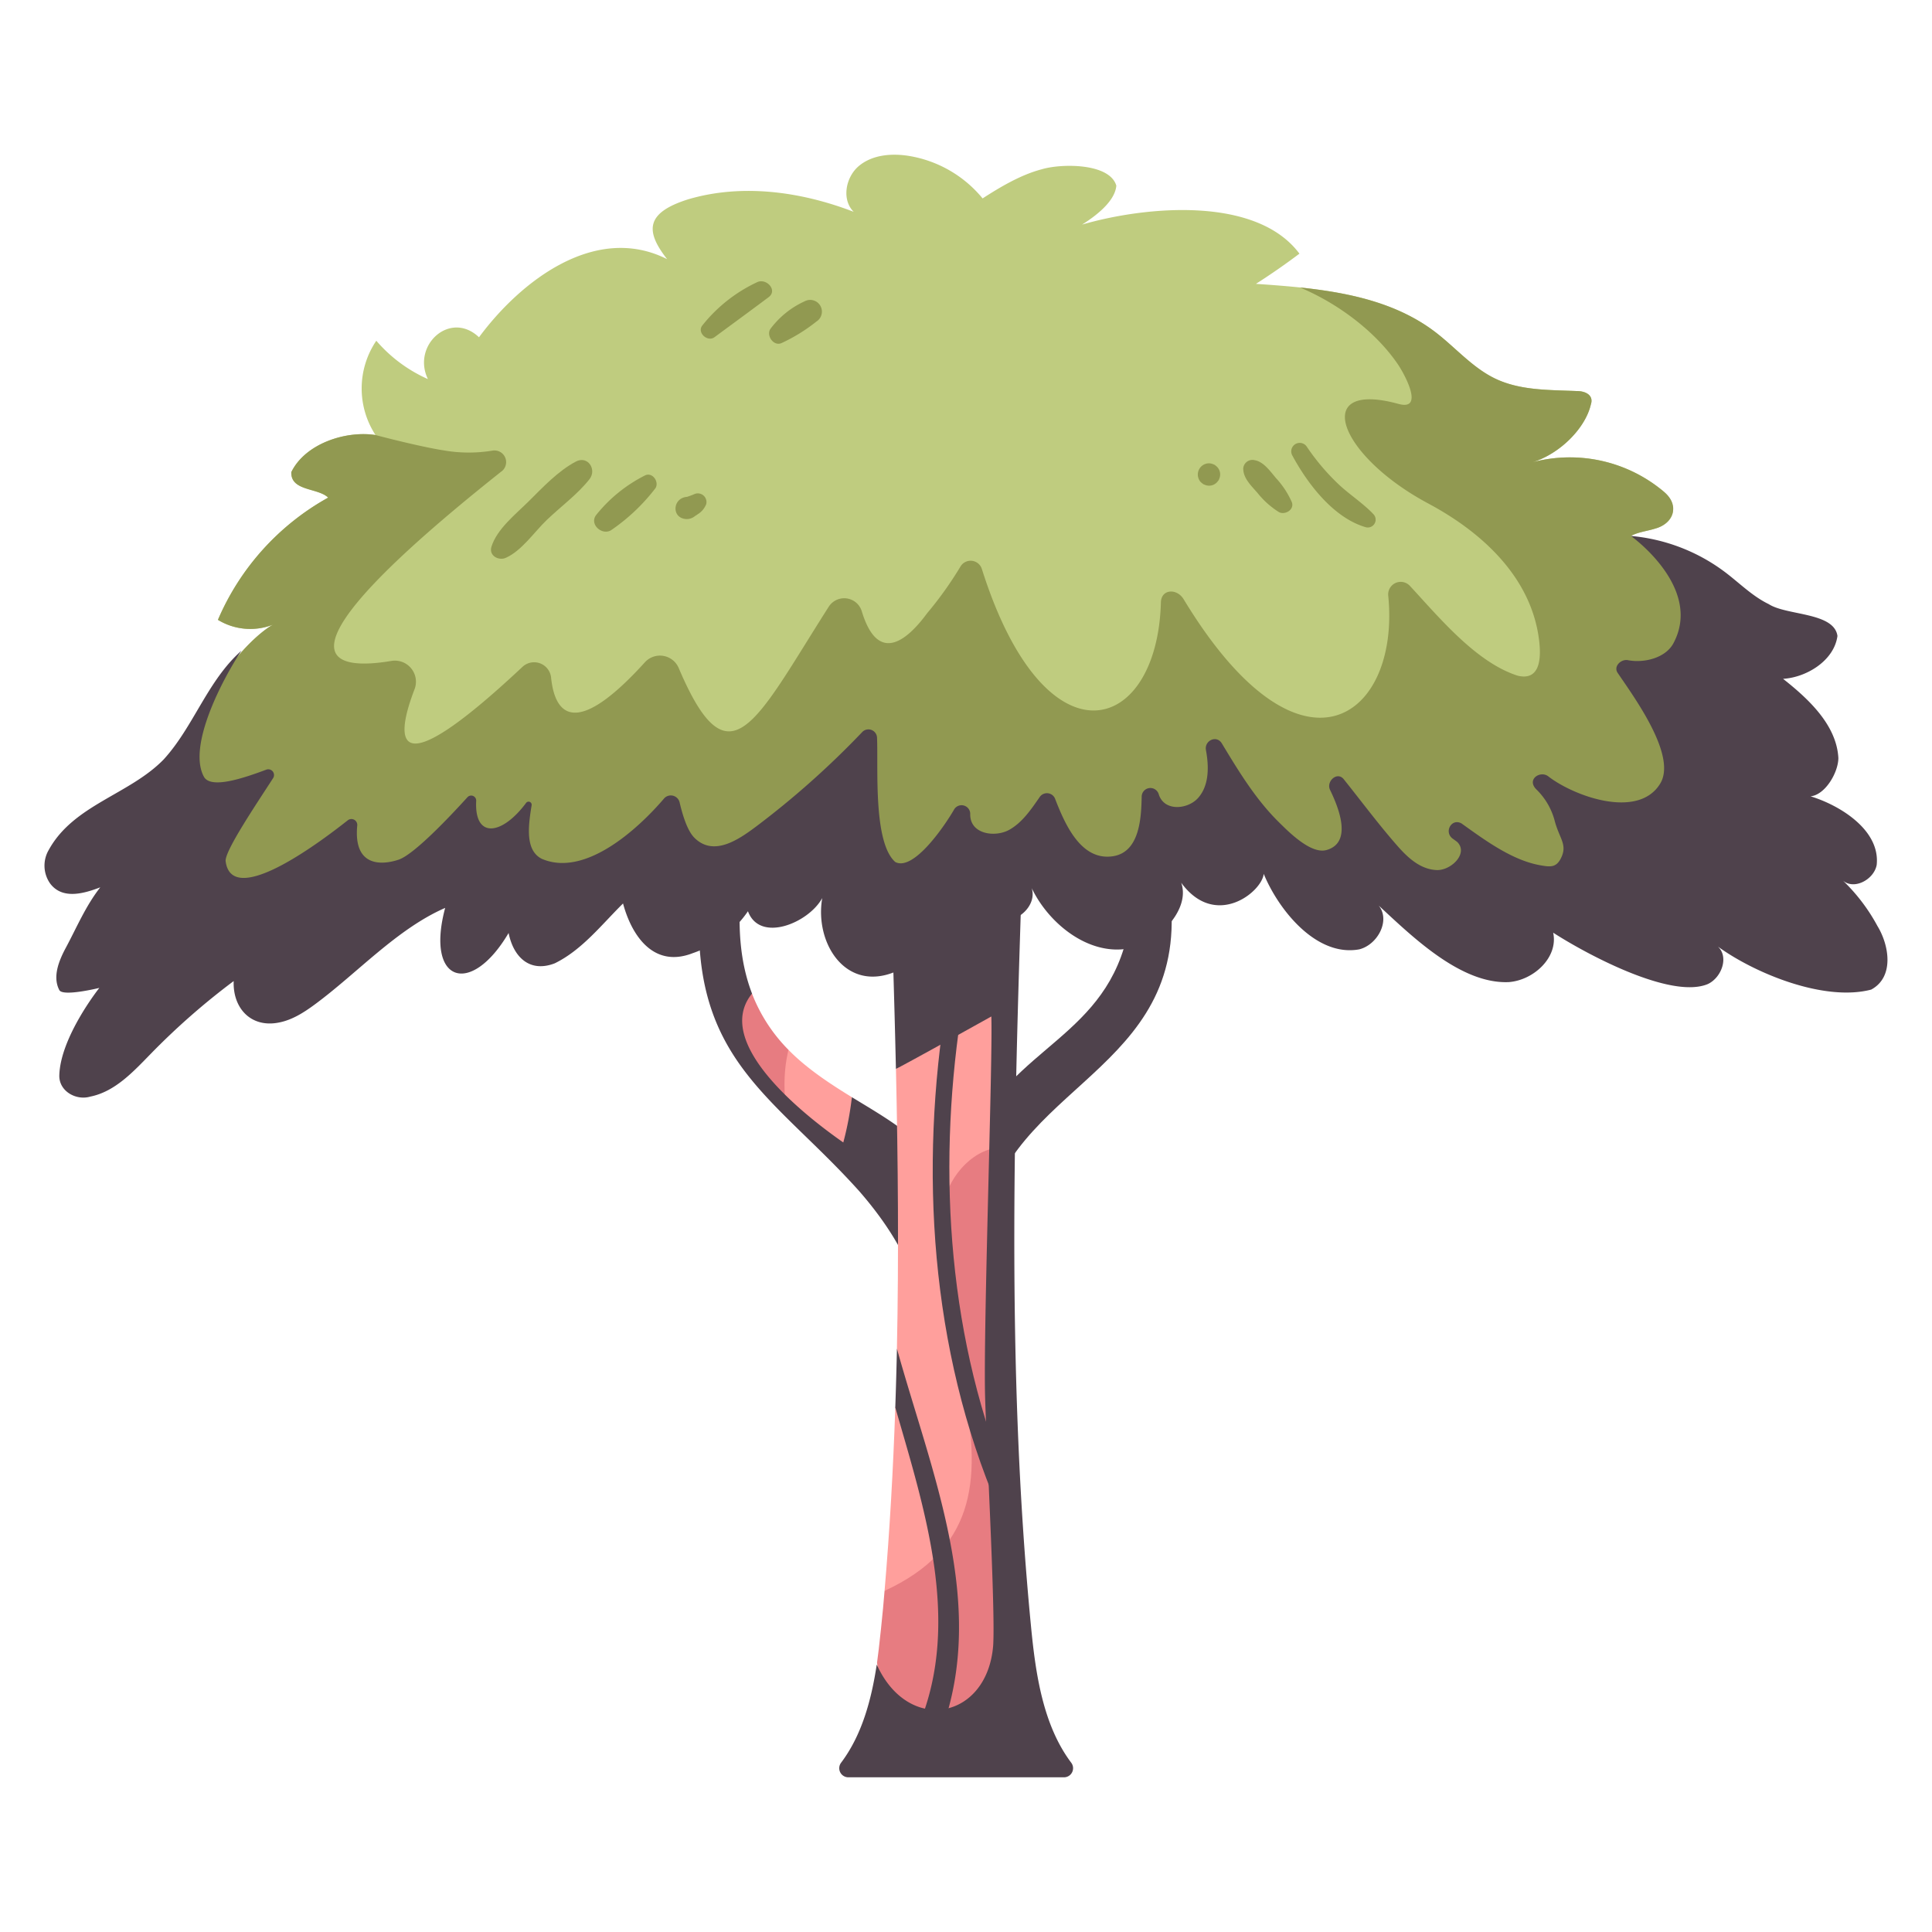 <svg id="flat" height="512" viewBox="0 0 500 500" width="512" xmlns="http://www.w3.org/2000/svg"><path d="m220.461 283.948c-5.519-3.376-11.687-7.411-16.4-12.245a15.756 15.756 0 0 0 -.694 14.247 212.806 212.806 0 0 0 17.1 13.851z" fill="#ff9f9c"/><path d="m203.059 279.147a37.3 37.3 0 0 1 1-7.448 42.279 42.279 0 0 1 -9.443-14.555l-3.568-1.48c-5.8 8.874.907 20.537 12.315 30.284a40.678 40.678 0 0 1 -.304-6.801z" fill="#e77c81"/><path d="m222.4 308.307c7.463 8.58 13.824 18.514 16.047 29.666l1.586-39.776c-5.294-5.863-12.3-9.8-19.567-14.25a80.622 80.622 0 0 1 -2.222 11.719c-9.838-6.858-34.034-25.75-23.617-38.524-3.15-8.195-3.632-17.017-2.957-26.05l-10.791 8.123c-.098 36.063 20.286 45.424 41.521 69.092z" fill="#4f424c"/><path d="m255.381 313.816c8.545-34.287 54.52-38.137 47.036-85.41l-9.53 6.342c-2.877 31.569-26.993 34.131-39.487 55.891z" fill="#4f424c"/><path d="m228.924 411.71c1.348-15.795 2.237-31.615 2.779-47.452 1.42-3.058 1.161-8.762.418-15.229.5-24.113.289-48.257-.25-72.4l28.108-19.529-1.724 157.658z" fill="#ff9f9c"/><path d="m262 446.382-.684-149.355c-7.663-1.08-14.538 5.571-16.723 12.9-2.138 7.159-.934 14.836.287 22.207q2.355 14.227 4.711 28.456c4.458 23.176 2.323 40.5-20.669 51.125-.329 4.541-1.491 15.573-1.948 18.6 3.064 26.002 35.026 16.067 35.026 16.067z" fill="#e77c81"/><path d="m266.831 420.97c-6.56-67.605-4.3-135.72-2.031-203.6h-34.689c.659 19.742 1.311 39.5 1.753 59.265 3.435-1.713 24.693-13.572 24.693-13.572.387 10.583-1.93 75.687-1.654 96.55.136 10.267 2.743 56.469 2.132 66.2-1.487 19.155-21.921 23.153-30.134 4.976-1.4 9.206-3.848 18.262-9.234 25.41a2.354 2.354 0 0 0 1.887 3.766h55.8a2.354 2.354 0 0 0 1.887-3.766c-7.3-9.699-9.214-22.899-10.41-35.229z" fill="#4f424c"/><path d="m422.072 138.7c1.945-1.039 4.217-1.239 6.318-1.91 5.956-1.847 5.915-6.986 1.154-10.412a37.765 37.765 0 0 0 -32.94-6.745c7.2-2.216 13.732-8.907 15.108-14.958.809-2.417-1.426-3.485-3.646-3.472-7.123-.3-14.545-.12-20.99-3.167-6.028-2.851-10.453-8.183-15.769-12.208-12.921-9.781-30.1-11.256-46.271-12.367q5.778-3.686 11.257-7.814c-11.231-15.067-40.074-12.238-56.265-7.519 3.323-2.073 8.547-5.937 8.876-10.085-1.767-5.932-14.388-5.731-19.32-4.227-5.308 1.378-10.687 4.553-15.289 7.535a31.2 31.2 0 0 0 -19.135-11.01c-4.445-.7-9.371-.293-12.838 2.577s-4.585 8.736-1.385 11.9c-13.629-5.245-28.9-7.371-42.9-3.217-10.979 3.49-11.077 8.2-5.388 15.468-18.5-9.344-37.874 5.589-48.684 20.217-7.439-7.077-17.459 2.074-13.221 10.824a37.815 37.815 0 0 1 -13.357-9.927 22.042 22.042 0 0 0 -.206 24.4c-7.713-1.2-18.251 2.267-21.784 9.6-.239 4.966 6.931 4.024 9.536 6.6a65.737 65.737 0 0 0 -28.533 31.634 16.076 16.076 0 0 0 14.225 1.253c-7.04 3.961-25.852 23.775-23.24 52.357-1.412 56.115 63.817 19.621 78.352 12.321 26.839-.469 183.513 2.166 206.119-3.832 0 0 44.026 11.567 53.022 12.488l59.779-13.488-3.226-70.616s-9.153-9.313-19.359-12.2z" fill="#bfcc7f"/><path d="m441.431 150.9s-9.153-9.312-19.359-12.2c1.945-1.039 4.217-1.239 6.318-1.91 4.483-1.179 6.5-5.833 2.45-9.329a37.686 37.686 0 0 0 -34.236-7.828c7.2-2.216 13.732-8.907 15.108-14.958.81-2.417-1.426-3.485-3.646-3.472-7.123-.3-14.545-.12-20.99-3.167-6.028-2.851-10.453-8.183-15.769-12.208-9.908-7.5-22.321-10.111-34.861-11.425 9.489 3.98 19.412 11.168 25.379 19.956 1.775 2.664 6.833 12.016.113 10.176-22.746-6.228-15.661 13.293 7.713 25.779 13.7 7.321 26.889 19.082 28.719 35.845.473 4.328.15 10.037-5.526 8.73-10.772-3.4-20.346-15.043-27.9-23.195a3.246 3.246 0 0 0 -5.667 2.5c3.142 31.458-22.515 51.119-52.945.9-1.758-2.9-5.8-2.671-5.893.8-.91 34.263-29.944 43.231-46.334-8.646a3.052 3.052 0 0 0 -5.483-.716 94.526 94.526 0 0 1 -8.681 12.172c-5.411 7.361-12.8 13.152-16.931-.566a4.754 4.754 0 0 0 -8.551-1.092c-19.03 29.889-25.745 46.614-38.815 15.823a5.272 5.272 0 0 0 -8.757-1.461c-18.7 20.625-23.369 12.655-24.264 3.967a4.416 4.416 0 0 0 -7.409-2.792c-34.906 32.746-32.533 17.79-27.928 5.791a5.458 5.458 0 0 0 -6.048-7.321c-14.821 2.5-33.767.438 28.387-48.928a3.026 3.026 0 0 0 -2.312-5.483 37.732 37.732 0 0 1 -12.388-.068c-6.641-1.029-17.751-3.991-17.751-3.991-7.818-1.187-18.188 2.256-21.784 9.6-.166 4.978 6.879 4.016 9.536 6.6a65.737 65.737 0 0 0 -28.526 31.634 16.076 16.076 0 0 0 14.225 1.253c-7.04 3.961-25.852 23.776-23.24 52.357-1.412 56.115 63.817 19.621 78.352 12.321 26.839-.469 183.513 2.166 206.119-3.832 0 0 44.026 11.567 53.022 12.488l59.779-13.488z" fill="#919951"/><path d="m261.779 397.832-.056-12.066c-16.259-38.183-19.169-81.871-13.109-122.549l-4.826 3.866c-5.863 43.991-1.4 90.494 17.991 130.749z" fill="#4f424c"/><path d="m231.7 364.257c7.552 26.244 17.138 55.391 6.175 81.978a24.15 24.15 0 0 0 5.784 1.611c12.018-32.888-2.675-66.864-11.534-98.817q-.164 7.617-.425 15.228z" fill="#4f424c"/><path d="m485.852 239.6a47.621 47.621 0 0 0 -9.118-11.911c2.811 2.817 8.194.087 8.948-3.821.983-9.034-9.5-15.466-17.112-17.781 3.776-.379 7.144-6.087 7.2-9.882-.451-8.656-7.892-15.454-14.315-20.524 6.071-.356 13.224-4.713 14.075-11.1-.876-6.168-13.136-5.241-17.765-8.225-4.194-2.021-7.536-5.416-11.245-8.231a47.5 47.5 0 0 0 -24.447-9.424s18.756 13.325 11 27.789c-2.053 3.829-7.634 5.163-11.771 4.361-1.744-.338-3.891 1.609-2.594 3.374 4.248 6.291 15.421 21.461 10.906 28.643-5.764 9.284-22.441 3.1-28.922-1.949-2.021-1.575-5.721.739-3.076 3.384a17.544 17.544 0 0 1 4.707 8.008c1.2 4.659 3.357 6.18 1.728 9.628-1.249 2.643-2.794 2.469-5.537 1.971-7.26-1.318-14.2-6.462-20.268-10.8-2.608-1.457-4.612 2.232-2.294 3.924.367.267.753.55 1.151.841 3.039 2.97-1.6 7.464-5.32 7.295-4.272-.194-7.511-3.271-10.165-6.293-4.848-5.521-9.265-11.475-13.856-17.21-1.7-2.121-4.6.58-3.552 2.74 1.924 3.976 6.14 13.638-.945 15.588-4.06 1.117-9.876-4.828-12.363-7.285-5.983-5.911-10.368-13.168-14.692-20.318-1.373-2.269-4.561-.713-4.11 1.733.756 4.1.918 9.079-2.045 12.4-2.628 2.942-8.769 3.605-10.182-1a2.253 2.253 0 0 0 -4.405.6c-.114 5.515-.493 14.449-7.5 15.477-8.33 1.222-12.44-8.562-14.858-14.733a2.268 2.268 0 0 0 -4.081-.534c-2.14 3.087-4.473 6.563-7.856 8.431-3.684 2.033-10.252 1.143-10.079-4.19a2.244 2.244 0 0 0 -4.15-1.124c-2.087 3.68-10.4 16.177-15.244 13.636-5.778-5.072-4.386-24.535-4.724-32.15a2.227 2.227 0 0 0 -3.761-1.558 224.82 224.82 0 0 1 -27.607 24.582c-4.488 3.346-10.994 7.858-15.96 2.784-1.771-1.81-2.993-5.771-3.766-9.095a2.337 2.337 0 0 0 -4.124-.881c-6.892 8.029-20.441 20.267-31.526 15.5-4.36-2.179-3.526-8.465-2.646-13.884a.8.8 0 0 0 -1.437-.59c-6.2 8.358-13.418 9.392-12.912-.515a1.3 1.3 0 0 0 -2.258-.964c-4.642 5.116-13.815 14.813-17.809 16.162-4.04 1.363-11.774 2.16-10.715-8.843a1.519 1.519 0 0 0 -2.413-1.373c-5.584 4.4-30.016 23.333-31.648 10.618-.287-2.609 8.022-14.884 12.284-21.5a1.483 1.483 0 0 0 -1.77-2.191c-5.872 2.2-14.223 5.025-16.09 1.908-4.489-7.99 5.057-25.793 9.67-32.708-8.816 7.8-12.356 19.646-20.133 28.156-8.89 9.121-23.351 11.74-29.758 23.451a8.03 8.03 0 0 0 .381 8.656c3.136 4.177 8.612 2.656 12.973.986-3.791 4.843-6.032 10.268-8.939 15.688-1.814 3.382-3.45 7.52-1.654 10.912.927 1.751 10.347-.568 10.347-.568s-10.162 12.771-10.356 22.744c-.028 4.014 4.363 6.473 8.027 5.383 6.379-1.278 11.124-6.44 15.666-11.1a183.015 183.015 0 0 1 21.435-18.798c-.263 7.053 4.51 12.2 11.76 10.719 3.362-.658 6.347-2.549 9.11-4.577 11-8.076 21.35-19.622 33.861-25.075-5.154 19.254 6.6 23.14 16.418 6.489 1.245 6.214 5.442 10.357 11.936 7.854 7.062-3.441 12.157-10.049 17.678-15.489 2.344 8.687 8.122 16.756 18.08 12.841a28.246 28.246 0 0 0 14.249-10.835c3.064 8.292 15.718 3.022 19.225-3.409-2.025 11.624 6.055 24.468 18.93 19.055 9.164-4.28 14.694-14.089 17.823-23.351.877 4.712 4.193 9.327 8.917 10.139s9.981-3.847 8.542-8.418c5.142 10.724 18.183 20.081 29.911 13.945 5.384-2.92 10.816-9.564 8.778-15.34 8.835 12.085 20.9 2.4 21.354-2.3 3.812 9.284 13.6 21.594 24.741 19.54 4.758-1.21 8.1-7.494 5.029-11.321 8.668 8.017 21.218 20.338 33.644 19.8 6.482-.479 12.872-6.434 11.5-12.788 8.425 5.436 30.486 17.362 40.066 13.274 3.543-1.7 5.446-7 2.568-9.68 9.8 7.082 27.639 14.291 39.667 11.133 6.043-3.255 4.66-11.506 1.588-16.506z" fill="#4f424c"/><g fill="#919951"><path d="m130.92 144.358c4.129-1.854 7.333-6.668 10.584-9.79 3.594-3.453 7.977-6.642 11.049-10.55 1.967-2.5-.424-6.2-3.522-4.564-4.6 2.425-8.615 6.724-12.282 10.36-3.35 3.321-8.118 7.076-9.564 11.672-.729 2.316 1.857 3.716 3.735 2.872z"/><path d="m158.112 137.24a49.818 49.818 0 0 0 11.527-10.907c.98-1.579-.684-4.107-2.581-3.357a38.124 38.124 0 0 0 -12.829 10.381c-1.7 2.392 1.567 5.244 3.883 3.883z"/><path d="m177.526 134.328a3.313 3.313 0 0 0 2.218-.678c.746-.576-.227.113.333-.228.183-.112.359-.237.532-.363a5.351 5.351 0 0 0 2.164-2.6 2.243 2.243 0 0 0 -2.908-2.65c.023-.006-.826.341-.447.193-.5.2-1.019.381-1.528.558-.163.046-.163.05 0 .014.248-.046.162-.036-.257.027-3.585.417-3.869 5.441-.107 5.727z"/><path d="m334.44 117.861c3.961 7.341 10.646 16.166 19.057 18.595a2.031 2.031 0 0 0 1.961-3.369c-2.722-2.882-6.211-5.077-9.1-7.818a58.219 58.219 0 0 1 -8.133-9.62 2.193 2.193 0 0 0 -3.785 2.212z"/><path d="m321.754 121.36c.044 2.5 2.156 4.437 3.7 6.226a22.106 22.106 0 0 0 5.5 4.926c1.582.89 4.135-.63 3.357-2.58a22.478 22.478 0 0 0 -4.041-6.155c-1.451-1.688-3.23-4.308-5.559-4.677a2.38 2.38 0 0 0 -2.967 2.26z"/><path d="m310.356 124.217a2.328 2.328 0 0 0 .777.858 1.448 1.448 0 0 0 .639.373 2.782 2.782 0 0 0 3.387-.892 1.439 1.439 0 0 0 .373-.638 2.784 2.784 0 0 0 -.892-3.388 1.447 1.447 0 0 0 -.638-.372 2.752 2.752 0 0 0 -1.884-.146 2.906 2.906 0 0 0 -1.762 4.2z"/><path d="m195.973 73.018a39.383 39.383 0 0 0 -14.23 11.236c-1.388 1.812 1.285 4.255 3.078 3.078 4.706-3.478 9.447-6.934 14.135-10.449 2.36-1.825-.646-4.951-2.983-3.865z"/><path d="m208.237 77.98a22.808 22.808 0 0 0 -8.858 7.146c-1.139 1.7.8 4.525 2.832 3.684a44.313 44.313 0 0 0 9.082-5.6 3.03 3.03 0 0 0 -3.056-5.229z"/></g></svg>